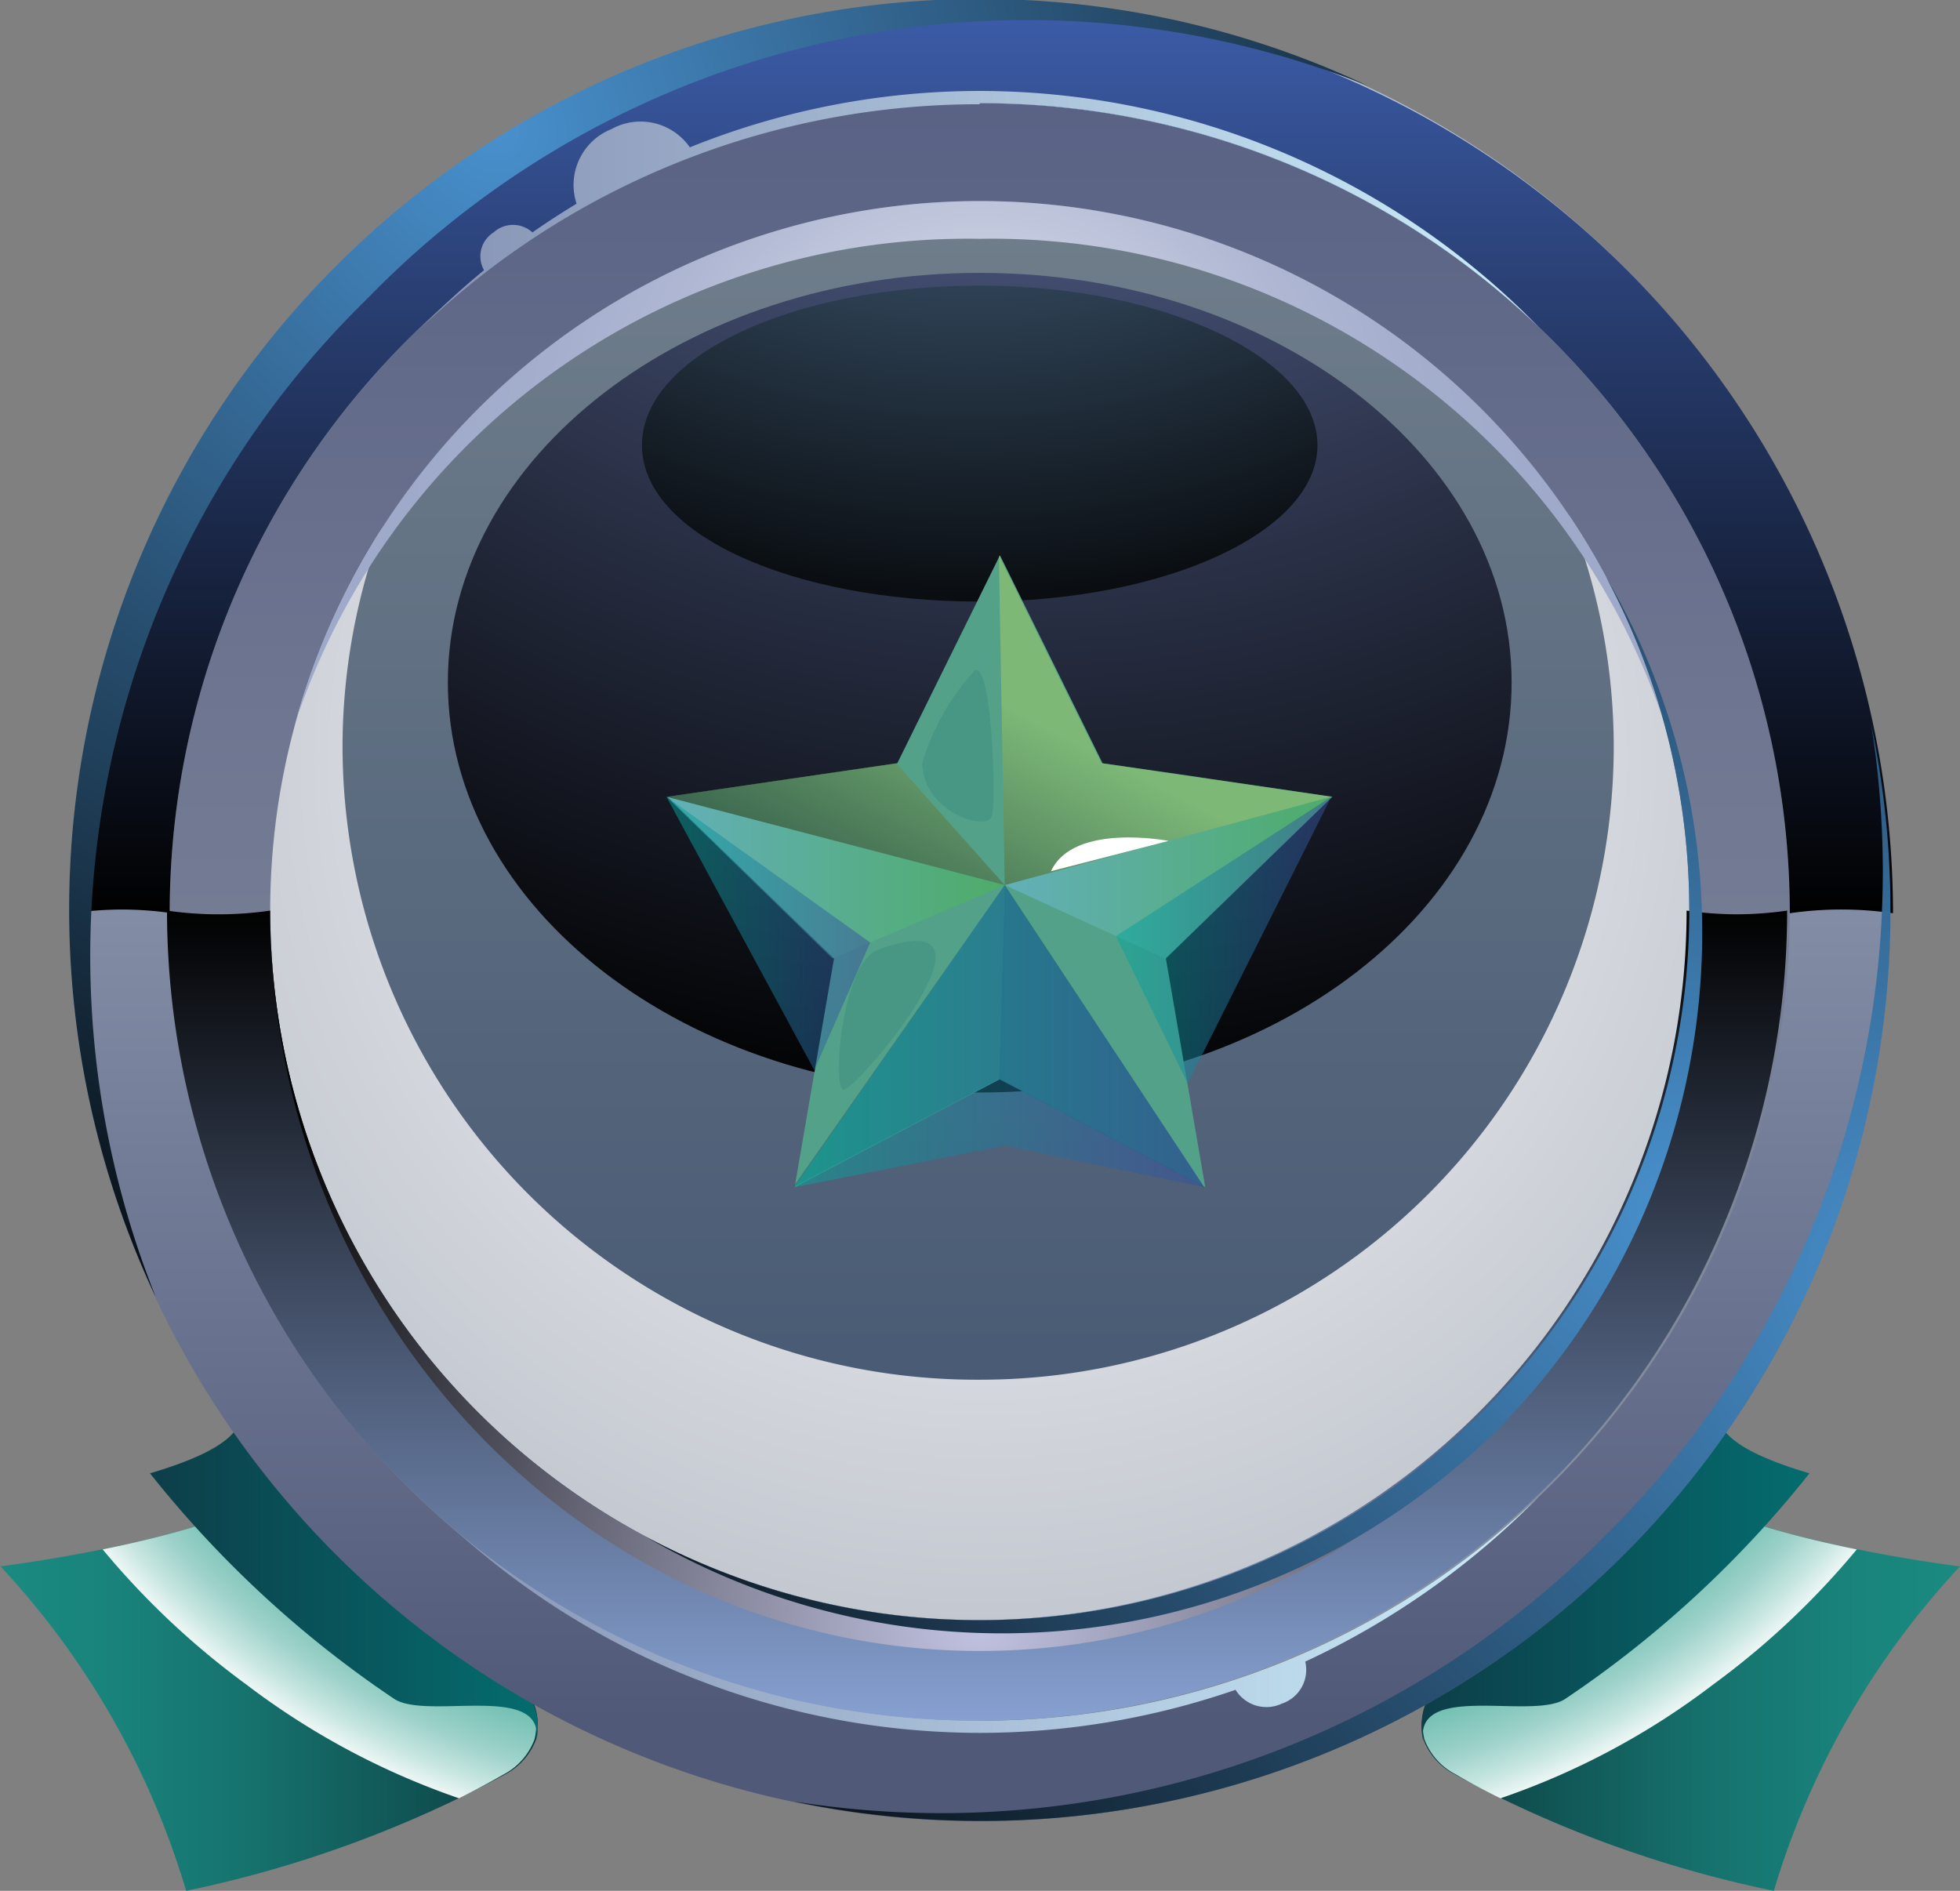 <svg xmlns="http://www.w3.org/2000/svg" xmlns:xlink="http://www.w3.org/1999/xlink" viewBox="0 0 36.85 35.55"><rect x="0" y="0" width="36.85" height="35.55" fill="#808080" stroke="none"/><defs><style>.cls-1{isolation:isolate;}.cls-10,.cls-11,.cls-12,.cls-13,.cls-14,.cls-15,.cls-16,.cls-17,.cls-18,.cls-19,.cls-2,.cls-20,.cls-21,.cls-22,.cls-3,.cls-4,.cls-5,.cls-6,.cls-7,.cls-8,.cls-9{fill-rule:evenodd;}.cls-2{fill:url(#New_Gradient_Swatch_103);}.cls-17,.cls-24,.cls-25,.cls-3,.cls-32,.cls-34,.cls-35,.cls-6,.cls-9{mix-blend-mode:multiply;}.cls-3{fill:url(#radial-gradient);}.cls-4{fill:url(#New_Gradient_Swatch_107);}.cls-5{fill:url(#New_Gradient_Swatch_103-2);}.cls-6{fill:url(#radial-gradient-2);}.cls-7{fill:url(#New_Gradient_Swatch_107-2);}.cls-8{fill:url(#New_Gradient_Swatch_6);}.cls-9{fill:url(#radial-gradient-3);}.cls-10{fill:url(#New_Gradient_Swatch_97);}.cls-11{fill:url(#New_Gradient_Swatch_113);}.cls-12,.cls-13,.cls-14,.cls-15,.cls-16,.cls-18,.cls-19{mix-blend-mode:screen;}.cls-12{fill:url(#New_Gradient_Swatch_99);}.cls-13{fill:url(#New_Gradient_Swatch_109);}.cls-14{fill:url(#linear-gradient);}.cls-15{fill:url(#New_Gradient_Swatch_99-2);}.cls-16{fill:url(#radial-gradient-4);}.cls-17{fill:url(#New_Gradient_Swatch_8);}.cls-18{fill:url(#radial-gradient-5);}.cls-19{fill:url(#radial-gradient-6);}.cls-20,.cls-21,.cls-22,.cls-28,.cls-29,.cls-30{mix-blend-mode:color-dodge;}.cls-20{fill:url(#New_Gradient_Swatch_17);}.cls-21{fill:url(#New_Gradient_Swatch_17-2);}.cls-22{fill:url(#New_Gradient_Swatch_17-3);}.cls-23{fill:#54a189;}.cls-24,.cls-25,.cls-26,.cls-28,.cls-29,.cls-30,.cls-32,.cls-34,.cls-35{opacity:0.5;}.cls-24{fill:url(#_62_3);}.cls-25{fill:url(#_62_3-2);}.cls-26,.cls-27{fill:#1e6177;}.cls-27{opacity:0.7;}.cls-28{fill:url(#_1099_3);}.cls-29{fill:url(#_1099_3-2);}.cls-30{fill:url(#_1099_3-3);}.cls-31{fill:#2e807e;opacity:0.3;}.cls-32{fill:url(#_105_3);}.cls-33{fill:#fff;}.cls-34{fill:url(#_105_3-2);}.cls-35{fill:url(#_105_3-3);}</style><linearGradient id="New_Gradient_Swatch_103" x1="-2668.76" y1="-205.58" x2="-2658.64" y2="-205.58" gradientUnits="userSpaceOnUse"><stop offset="0" stop-color="#1a8a81"/><stop offset="0.19" stop-color="#19847c"/><stop offset="0.45" stop-color="#16736e"/><stop offset="0.75" stop-color="#115656"/><stop offset="1" stop-color="#0c393e"/></linearGradient><radialGradient id="radial-gradient" cx="-2654.66" cy="-218.04" r="16.1" gradientUnits="userSpaceOnUse"><stop offset="0.71" stop-color="#36a391"/><stop offset="0.75" stop-color="#3aa593"/><stop offset="0.79" stop-color="#46aa9a"/><stop offset="0.83" stop-color="#5ab4a5"/><stop offset="0.87" stop-color="#77c1b5"/><stop offset="0.92" stop-color="#9cd1c9"/><stop offset="0.96" stop-color="#c8e6e1"/><stop offset="1" stop-color="#fdfefe"/><stop offset="1" stop-color="#fff"/></radialGradient><linearGradient id="New_Gradient_Swatch_107" x1="-2665.94" y1="-207.51" x2="-2658.64" y2="-207.51" gradientUnits="userSpaceOnUse"><stop offset="0" stop-color="#0d3e49"/><stop offset="1" stop-color="#046c6e"/></linearGradient><linearGradient id="New_Gradient_Swatch_103-2" x1="3015.46" y1="-205.58" x2="3025.58" y2="-205.58" gradientTransform="matrix(-1, 0, 0, 1, 383.54, 0)" xlink:href="#New_Gradient_Swatch_103"/><radialGradient id="radial-gradient-2" cx="3029.56" cy="-218.04" r="16.1" gradientTransform="matrix(-1, 0, 0, 1, 383.54, 0)" xlink:href="#radial-gradient"/><linearGradient id="New_Gradient_Swatch_107-2" x1="-2642.03" y1="-207.51" x2="-2634.74" y2="-207.51" xlink:href="#New_Gradient_Swatch_107"/><linearGradient id="New_Gradient_Swatch_6" x1="-2650.34" y1="-205.9" x2="-2650.34" y2="-233.74" gradientUnits="userSpaceOnUse"><stop offset="0" stop-color="#40526f"/><stop offset="1" stop-color="#717f8c"/></linearGradient><radialGradient id="radial-gradient-3" cx="-2650.24" cy="-222.67" r="26.29" gradientUnits="userSpaceOnUse"><stop offset="0" stop-color="#fff"/><stop offset="1" stop-color="#9ea5b2"/></radialGradient><linearGradient id="New_Gradient_Swatch_97" x1="-2650.34" y1="-204.59" x2="-2650.34" y2="-235.05" gradientUnits="userSpaceOnUse"><stop offset="0" stop-color="#8e96a4"/><stop offset="1" stop-color="#5a6285"/></linearGradient><linearGradient id="New_Gradient_Swatch_113" x1="-2650.34" y1="-204.59" x2="-2650.34" y2="-235.05" gradientUnits="userSpaceOnUse"><stop offset="0" stop-color="#515979"/><stop offset="1" stop-color="#b4c0d1"/></linearGradient><linearGradient id="New_Gradient_Swatch_99" x1="-2660.84" y1="-206.57" x2="-2639.84" y2="-206.57" gradientUnits="userSpaceOnUse"><stop offset="0" stop-color="#8793b5"/><stop offset="1" stop-color="#cbecfa"/></linearGradient><linearGradient id="New_Gradient_Swatch_109" x1="-2650.34" y1="-204.59" x2="-2650.34" y2="-219.82" gradientUnits="userSpaceOnUse"><stop offset="0" stop-color="#86a0d1"/><stop offset="1" stop-color="#010101"/></linearGradient><linearGradient id="linear-gradient" x1="-2650.34" y1="-219.82" x2="-2650.34" y2="-236.94" gradientUnits="userSpaceOnUse"><stop offset="0" stop-color="#010101"/><stop offset="1" stop-color="#3d5daa"/></linearGradient><linearGradient id="New_Gradient_Swatch_99-2" x1="-2660.84" y1="-233.06" x2="-2639.84" y2="-233.06" xlink:href="#New_Gradient_Swatch_99"/><radialGradient id="radial-gradient-4" cx="-2650.34" cy="-206.47" r="15.98" gradientUnits="userSpaceOnUse"><stop offset="0" stop-color="#c2c3e2"/><stop offset="1" stop-color="#010101"/></radialGradient><radialGradient id="New_Gradient_Swatch_8" cx="-2650.34" cy="-228.27" r="14.45" gradientUnits="userSpaceOnUse"><stop offset="0" stop-color="#fff"/><stop offset="0.14" stop-color="#e0e3ee"/><stop offset="0.29" stop-color="#c3cade"/><stop offset="0.44" stop-color="#afb7d3"/><stop offset="0.6" stop-color="#a3adcc"/><stop offset="0.75" stop-color="#9fa9ca"/></radialGradient><radialGradient id="radial-gradient-5" cx="-2649.33" cy="-244.31" r="28.5" gradientUnits="userSpaceOnUse"><stop offset="0" stop-color="#7386c3"/><stop offset="1" stop-color="#010101"/></radialGradient><radialGradient id="radial-gradient-6" cx="-2650.47" cy="-243.21" r="18.93" gradientUnits="userSpaceOnUse"><stop offset="0" stop-color="#76a8da"/><stop offset="1" stop-color="#010101"/></radialGradient><radialGradient id="New_Gradient_Swatch_17" cx="-2659.42" cy="-234.46" r="24.88" gradientUnits="userSpaceOnUse"><stop offset="0" stop-color="#4890cd"/><stop offset="1" stop-color="#010101"/></radialGradient><radialGradient id="New_Gradient_Swatch_17-2" cx="-2632.76" cy="-212.92" r="26.35" xlink:href="#New_Gradient_Swatch_17"/><radialGradient id="New_Gradient_Swatch_17-3" cx="-2637.22" cy="-214.21" r="24.94" xlink:href="#New_Gradient_Swatch_17"/><linearGradient id="_62_3" x1="12.53" y1="16.5" x2="18.89" y2="16.5" gradientUnits="userSpaceOnUse"><stop offset="0" stop-color="#73bfea"/><stop offset="1" stop-color="#48b74a"/></linearGradient><linearGradient id="_62_3-2" x1="18.89" y1="16.5" x2="25.03" y2="16.5" xlink:href="#_62_3"/><linearGradient id="_1099_3" x1="19.21" y1="13.42" x2="16.54" y2="18.53" gradientUnits="userSpaceOnUse"><stop offset="0" stop-color="#a6d066"/><stop offset="1" stop-color="#010101"/></linearGradient><linearGradient id="_1099_3-2" x1="22.35" y1="15.05" x2="19.68" y2="20.17" xlink:href="#_1099_3"/><linearGradient id="_1099_3-3" x1="17.44" y1="12.49" x2="14.77" y2="17.6" xlink:href="#_1099_3"/><linearGradient id="_105_3" x1="14.94" y1="19.48" x2="22.64" y2="19.48" gradientUnits="userSpaceOnUse"><stop offset="0" stop-color="#03a89b"/><stop offset="1" stop-color="#394ea1"/></linearGradient><linearGradient id="_105_3-2" x1="12.53" y1="17.55" x2="16.35" y2="17.55" xlink:href="#_105_3"/><linearGradient id="_105_3-3" x1="20.98" y1="17.67" x2="25.03" y2="17.67" xlink:href="#_105_3"/></defs><g class="cls-1"><g id="Layer_1" data-name="Layer 1"><path class="cls-2" d="M-2668.76-207.49c.72-.09,5.41-.77,5.41-1.88a.6.6,0,0,0-.22-.41,13.88,13.88,0,0,1,4.7,4.6,1.13,1.13,0,0,1,.19.94,1.23,1.23,0,0,1-.58.66,22,22,0,0,1-6,2.19,15.37,15.37,0,0,0-3.49-6.1Z" transform="translate(2668.76 236.94)"/><path class="cls-3" d="M-2663.35-209.37c0,.71-1.91,1.24-3.48,1.56a15.05,15.05,0,0,0,2.7,2.54,14.27,14.27,0,0,0,4,2.14q.42-.21.84-.45a1.23,1.23,0,0,0,.58-.66,1.13,1.13,0,0,0-.19-.94,13.88,13.88,0,0,0-4.7-4.6.6.6,0,0,1,.22.41Z" transform="translate(2668.76 236.94)"/><path class="cls-4" d="M-2661.35-205c.62.41,2.86-.33,2.67.8a1.13,1.13,0,0,0-.19-.94,19.71,19.71,0,0,0-5.58-5.6.53.53,0,0,1,.22.4c0,.46-.76.82-1.71,1.1a20.34,20.34,0,0,0,4.59,4.24Z" transform="translate(2668.76 236.94)"/><path class="cls-5" d="M-2631.91-207.49c-.73-.09-5.41-.77-5.41-1.88a.59.59,0,0,1,.21-.41,13.88,13.88,0,0,0-4.7,4.6,1.13,1.13,0,0,0-.19.94,1.22,1.22,0,0,0,.59.66,21.8,21.8,0,0,0,6,2.19,15.39,15.39,0,0,1,3.5-6.1Z" transform="translate(2668.76 236.94)"/><path class="cls-6" d="M-2637.32-209.37c0,.71,1.9,1.24,3.47,1.56a15.05,15.05,0,0,1-2.7,2.54,14.1,14.1,0,0,1-4,2.14q-.43-.21-.84-.45a1.22,1.22,0,0,1-.59-.66,1.13,1.13,0,0,1,.19-.94,13.88,13.88,0,0,1,4.7-4.6.59.59,0,0,0-.21.41Z" transform="translate(2668.76 236.94)"/><path class="cls-7" d="M-2639.33-205c-.61.41-2.85-.33-2.67.8a1.13,1.13,0,0,1,.19-.94,19.71,19.71,0,0,1,5.58-5.6.53.53,0,0,0-.22.4c0,.46.76.82,1.71,1.1a20.34,20.34,0,0,1-4.59,4.24Z" transform="translate(2668.76 236.94)"/><path class="cls-8" d="M-2650.34-233.74a13.92,13.92,0,0,1,13.92,13.92,13.92,13.92,0,0,1-13.92,13.92,13.92,13.92,0,0,1-13.92-13.92,13.92,13.92,0,0,1,13.92-13.92Z" transform="translate(2668.76 236.94)"/><path class="cls-9" d="M-2650.34-211a11.91,11.91,0,0,0,11.92-11.92,11.84,11.84,0,0,0-1-4.73,13.44,13.44,0,0,1,2.57,7.93,13.52,13.52,0,0,1-13.52,13.52,13.52,13.52,0,0,1-13.52-13.52,13.44,13.44,0,0,1,2.57-7.93,11.84,11.84,0,0,0-1,4.73A11.92,11.92,0,0,0-2650.34-211Z" transform="translate(2668.76 236.94)"/><path class="cls-10" d="M-2650.34-233.16A13.34,13.34,0,0,1-2637-219.82a13.34,13.34,0,0,1-13.34,13.34,13.34,13.34,0,0,1-13.34-13.34,13.34,13.34,0,0,1,13.34-13.34Zm15.23,13.34A15.23,15.23,0,0,0-2650.34-235a15.23,15.23,0,0,0-15.23,15.23,15.23,15.23,0,0,0,15.23,15.23,15.23,15.23,0,0,0,15.23-15.23Z" transform="translate(2668.76 236.94)"/><path class="cls-11" d="M-2650.34-204.59a15.23,15.23,0,0,0,15.23-15.23A15.23,15.23,0,0,0-2650.34-235a15.23,15.23,0,0,0-15.23,15.23,15.23,15.23,0,0,0,15.23,15.23Zm17.12-15.23a17.11,17.11,0,0,1-17.12,17.12,17.12,17.12,0,0,1-17.12-17.12,17.13,17.13,0,0,1,17.12-17.12,17.12,17.12,0,0,1,17.12,17.12Z" transform="translate(2668.76 236.94)"/><path class="cls-12" d="M-2650.34-204.59a15.18,15.18,0,0,1-10.5-4.2,14.7,14.7,0,0,0,10.5,4.43,14.76,14.76,0,0,0,4.81-.81.68.68,0,0,0,.87.26.67.67,0,0,0,.44-.79,15,15,0,0,0,4.38-3.09,15.18,15.18,0,0,1-10.5,4.2Z" transform="translate(2668.76 236.94)"/><path class="cls-13" d="M-2650.34-206.48a13.34,13.34,0,0,1-13.34-13.34,6.67,6.67,0,0,1-.94.07,6.71,6.71,0,0,1-1-.07,15.23,15.23,0,0,0,15.23,15.23,15.23,15.23,0,0,0,15.23-15.23,6.71,6.71,0,0,1-.95.07,6.67,6.67,0,0,1-.94-.07,13.34,13.34,0,0,1-13.34,13.34Z" transform="translate(2668.76 236.94)"/><path class="cls-14" d="M-2665.57-219.82A15.23,15.23,0,0,1-2650.34-235a15.23,15.23,0,0,1,15.23,15.23,6.71,6.71,0,0,1,1-.07,6.67,6.67,0,0,1,.94.07,17.12,17.12,0,0,0-17.12-17.12,17.13,17.13,0,0,0-17.12,17.12,6.71,6.71,0,0,1,.95-.07,6.67,6.67,0,0,1,.94.07Z" transform="translate(2668.76 236.94)"/><path class="cls-15" d="M-2650.34-235a15.18,15.18,0,0,1,10.5,4.2,14.7,14.7,0,0,0-10.5-4.43,14.57,14.57,0,0,0-5.45,1.06,1.13,1.13,0,0,0-1.48-.34,1.13,1.13,0,0,0-.65,1.4c-.28.17-.56.35-.83.54a.54.54,0,0,0-.73,0,.53.53,0,0,0-.18.71,15.1,15.1,0,0,0-1.18,1.08,15.18,15.18,0,0,1,10.5-4.2Z" transform="translate(2668.76 236.94)"/><path class="cls-16" d="M-2650.34-206.48a13.34,13.34,0,0,1-13.34-13.34c0,7.69,6,13.92,13.34,13.92s13.34-6.23,13.34-13.92a13.34,13.34,0,0,1-13.34,13.34Z" transform="translate(2668.76 236.94)"/><path class="cls-17" d="M-2650.34-232.45a13.33,13.33,0,0,1,12.86,9.07,13.35,13.35,0,0,0-12.86-9.78,13.35,13.35,0,0,0-12.86,9.78,13.33,13.33,0,0,1,12.86-9.07Z" transform="translate(2668.76 236.94)"/><path class="cls-18" d="M-2650.34-216.4c5.54,0,10-3.45,10-7.71s-4.5-7.7-10-7.7-10,3.45-10,7.7,4.5,7.71,10,7.71Z" transform="translate(2668.76 236.94)"/><path class="cls-19" d="M-2650.34-225.63c3.51,0,6.35-1.32,6.35-2.94s-2.84-3-6.35-3-6.35,1.32-6.35,3,2.84,2.94,6.35,2.94Z" transform="translate(2668.76 236.94)"/><path class="cls-20" d="M-2661.85-231.33a17.28,17.28,0,0,1,18.8-4,17.1,17.1,0,0,0-19.39,3.39,17.1,17.1,0,0,0-3.39,19.39A17.28,17.28,0,0,1-2661.85-231.33Z" transform="translate(2668.76 236.94)"/><path class="cls-21" d="M-2633.58-223.32a17.55,17.55,0,0,1-5,15.25,17.55,17.55,0,0,1-15.25,5,17.09,17.09,0,0,0,15.61-4.65A17.12,17.12,0,0,0-2633.58-223.32Z" transform="translate(2668.76 236.94)"/><path class="cls-22" d="M-2638.57-226.1a13.29,13.29,0,0,1,1.57,6.28,13.34,13.34,0,0,1-13.34,13.34,13.29,13.29,0,0,1-6.28-1.57,13.24,13.24,0,0,0,16-2A13.26,13.26,0,0,0-2638.57-226.1Z" transform="translate(2668.76 236.94)"/><polygon class="cls-23" points="25.05 14.98 22.8 14.65 22.19 14.56 20.73 14.35 18.8 10.44 16.87 14.35 12.55 14.98 15.68 18.02 14.94 22.32 18.8 20.29 22.66 22.32 21.92 18.02 25.05 14.98"/><polygon class="cls-24" points="12.53 14.98 18.89 16.64 15.65 18.02 12.53 14.98"/><polygon class="cls-25" points="25.03 14.98 18.89 16.64 21.9 18.02 25.03 14.98"/><polygon class="cls-26" points="18.78 20.29 18.89 16.64 14.91 22.32 18.78 20.29"/><polygon class="cls-27" points="22.64 22.32 18.89 16.64 18.78 20.29 22.64 22.32"/><polygon class="cls-28" points="18.78 10.44 18.89 16.64 20.71 14.35 18.78 10.44"/><polygon class="cls-29" points="25.03 14.98 18.89 16.64 20.71 14.35 25.03 14.98"/><polygon class="cls-30" points="16.85 14.35 18.89 16.64 12.53 14.98 16.85 14.35"/><path class="cls-31" d="M-2651.42-222.6c0,.93,1.23,1.31,1.31,1s0-2.87-.32-2.74A4.49,4.49,0,0,0-2651.42-222.6Z" transform="translate(2668.76 236.94)"/><polygon class="cls-32" points="14.94 22.32 18.89 16.64 22.64 22.32 18.89 21.54 14.94 22.32"/><path class="cls-33" d="M-2649-220.56c.42-.92,2.21-.57,2.21-.57Z" transform="translate(2668.76 236.94)"/><polygon class="cls-34" points="12.53 14.98 15.31 20.12 16.36 17.72 12.53 14.98"/><polygon class="cls-35" points="25.03 14.98 20.98 17.6 22.33 20.37 25.03 14.98"/><path class="cls-31" d="M-2652.26-219.08c-.67.25-.85,2.55-.65,2.63S-2649.56-220.08-2652.26-219.08Z" transform="translate(2668.76 236.94)"/></g></g></svg>